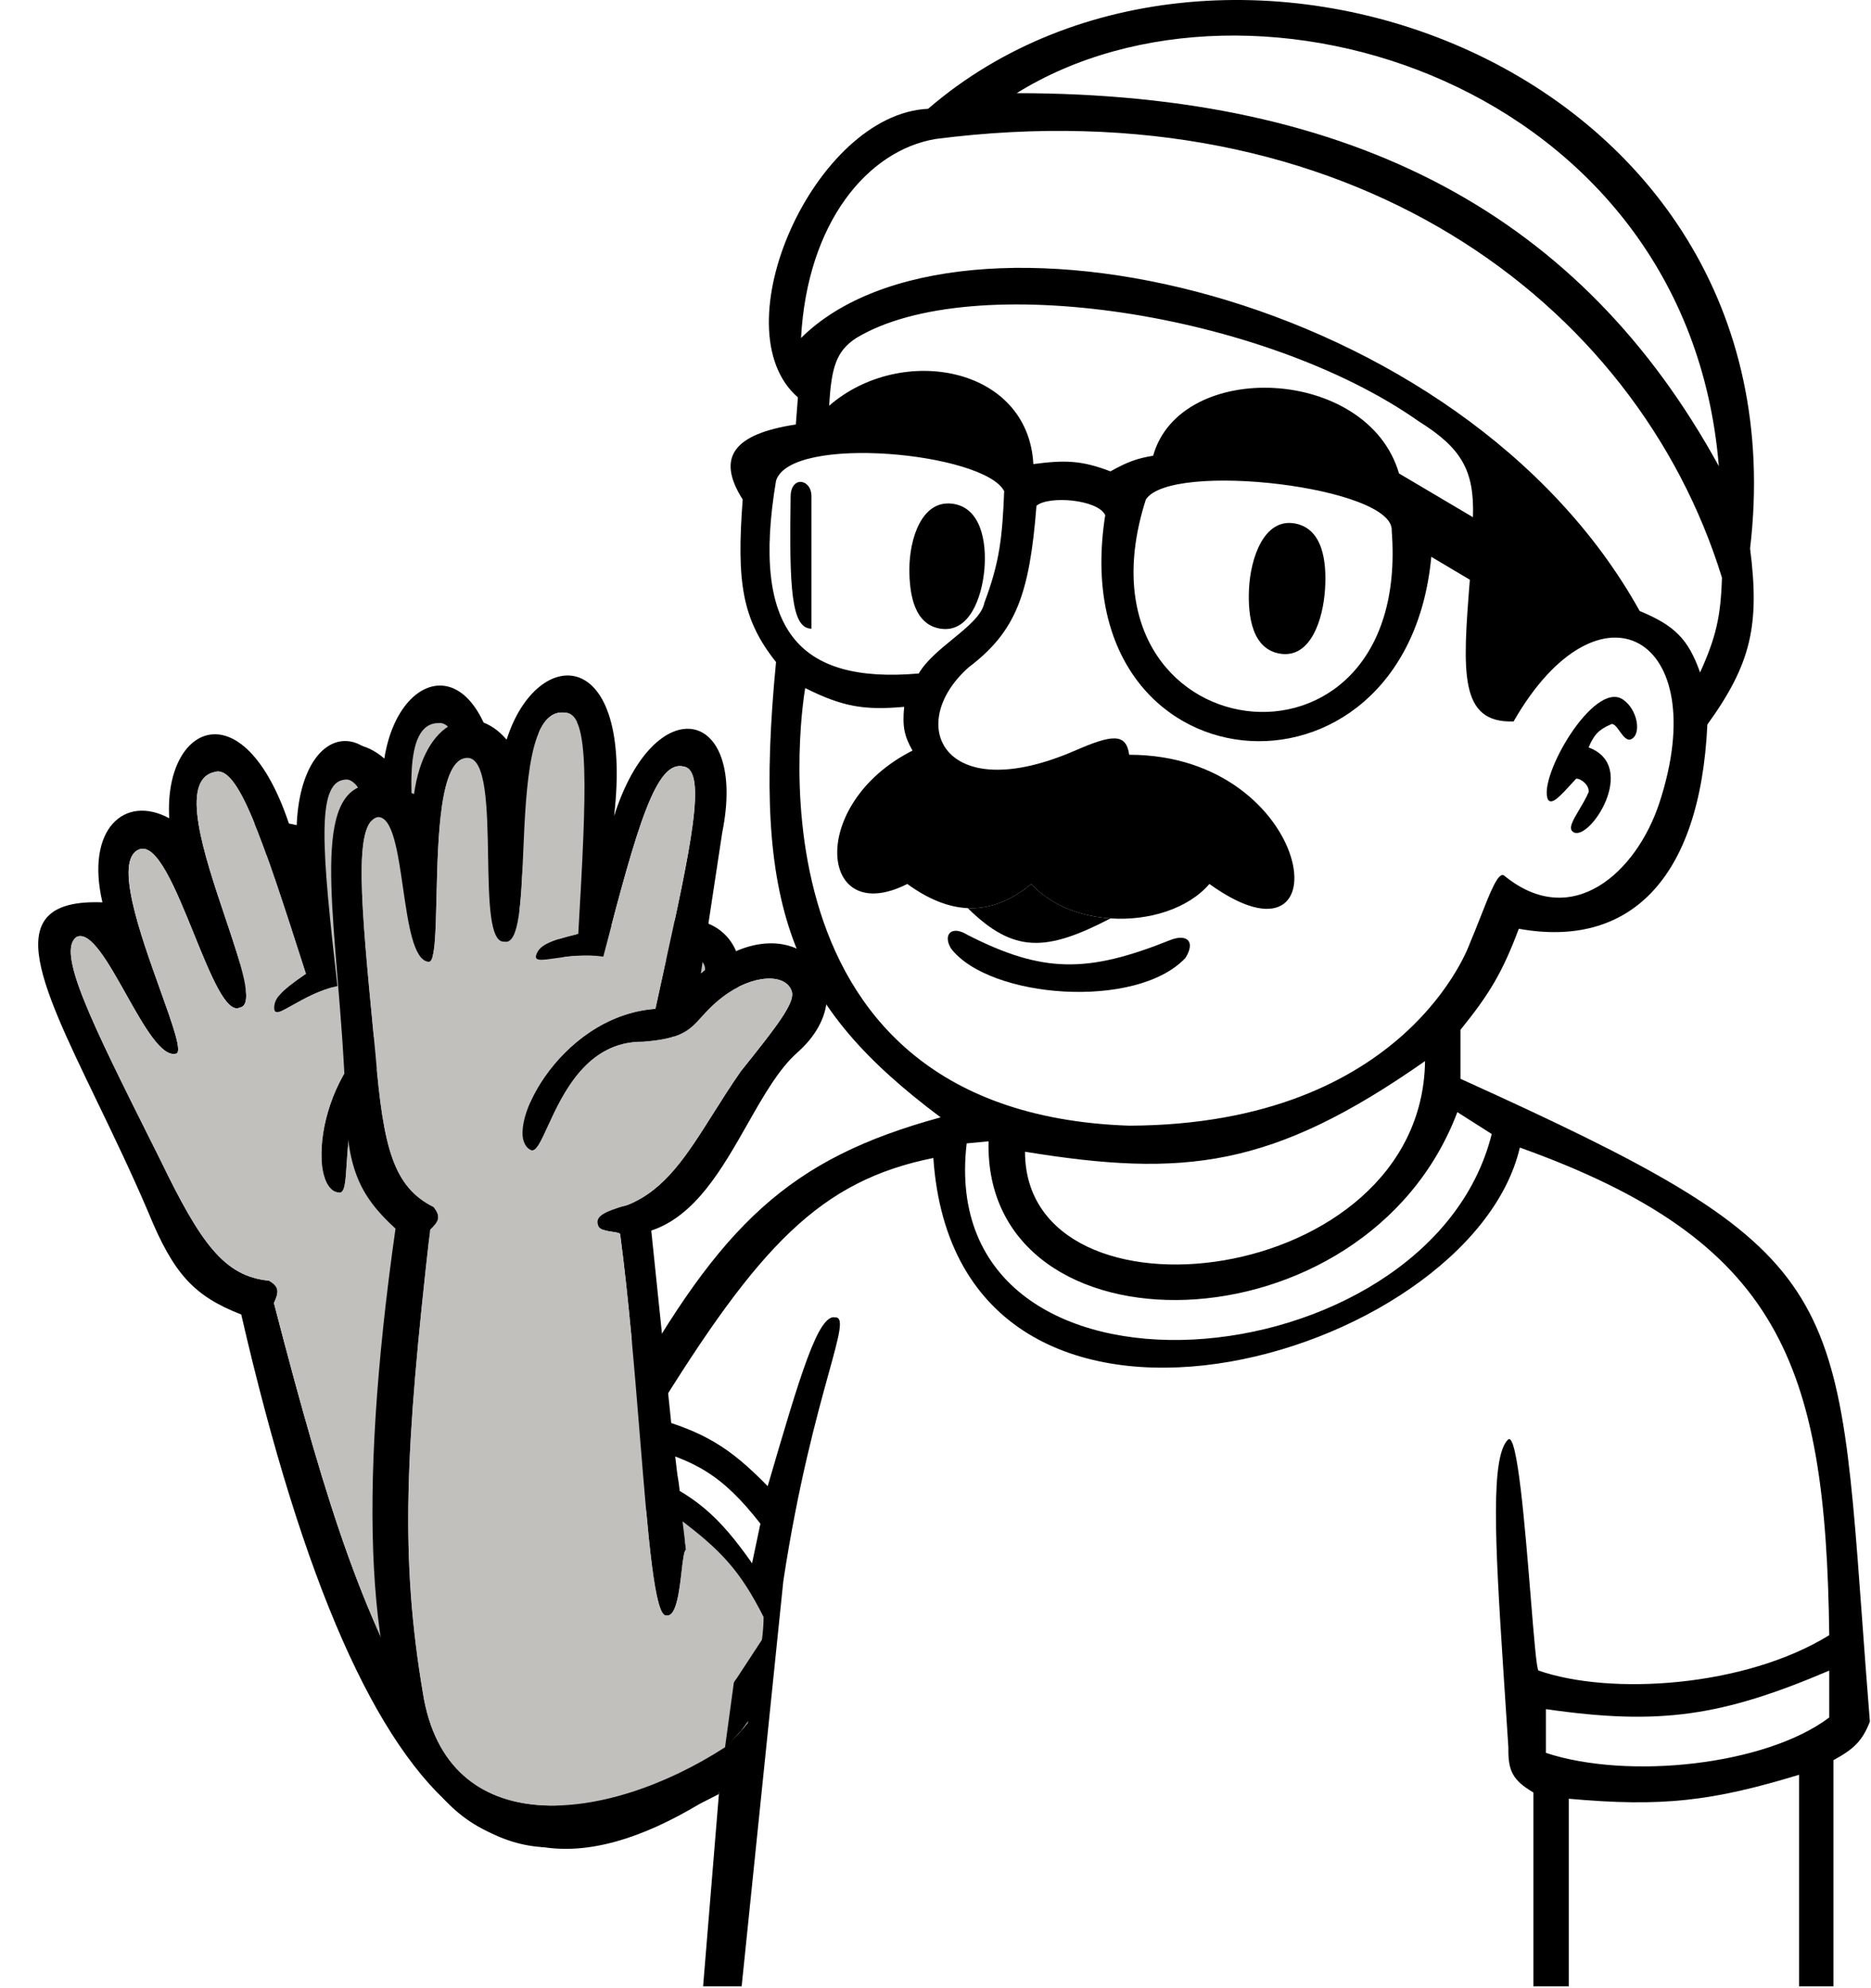 <svg width="898" height="954" viewBox="0 0 898 954" fill="none" xmlns="http://www.w3.org/2000/svg">
<path fill-rule="evenodd" clip-rule="evenodd" d="M451.463 536.212C378.826 556.046 346.379 587.095 299.963 670.212C295.039 677.658 291.527 683.702 288.675 689.864C285.473 696.78 283.102 703.845 280.498 713.21C286.23 714.615 290.919 715.949 295.394 717.654C301.861 720.117 307.882 723.356 315.963 728.71C336.799 744.369 345.596 754.553 356.463 775.71L360.963 750.21C344.657 726.957 333.428 717.655 309.963 707.21L301.498 705L306.463 693.71C333.67 700.395 346.833 708.024 364.963 731.21C364.008 735.705 363.301 739.074 362.465 743.058C362.02 745.18 361.538 747.476 360.963 750.21L356.463 775.71C355.342 792.07 353.912 800.754 350.463 815.71L346.463 843.71L337.463 953.21H355.963L375.963 758.71C383.076 712.086 392.094 679.441 397.739 659.006C402.809 640.654 405.158 632.149 400.963 632.21C392.71 630.318 384.004 660.06 368.463 713.21C350.071 694.344 337.952 687.267 313.463 680.21C364.464 597.303 393.769 566.657 447.963 555.71C459.463 723.21 705.463 653.21 729.463 550.71C854.133 595.393 876.297 653.878 877.963 784.71C837.463 809.71 772.963 813.71 738.463 801.71C737.538 801.71 736.259 785.965 734.664 766.33L734.664 766.324L734.663 766.319L734.663 766.317C731.949 732.893 728.32 688.205 723.963 690.71C715.361 698.461 717.455 738.951 721.471 800.545C721.615 802.75 721.761 804.981 721.91 807.239C722.03 809.067 722.151 810.912 722.274 812.774L722.291 813.045L722.298 813.142V813.143L722.299 813.166C722.838 821.359 723.399 829.882 723.963 838.71C723.747 849.914 726.092 854.367 735.963 860.21V953.21H752.963V863.21C797.664 867.245 821.8 864.407 863.463 851.71V953.21H879.963V844.71C889.783 839.361 893.839 835.459 897.463 826.21C896.018 808.312 894.818 791.871 893.712 776.713C881.81 613.601 880.755 599.143 700.963 517.71V494.21C714.828 477.099 721.134 466.594 728.963 445.71C781.463 455.21 815.963 422.71 819.463 347.71C840.451 318.619 844.677 300.051 839.963 263.213C867.463 30.71 586.963 -69.788 445.463 52.212C390.963 54.712 344.963 157.712 382.963 190.712L381.963 203.712C352.463 208.212 343.463 219.212 356.463 239.712C353.43 279.638 356.259 297.362 372.463 317.713C361.035 435.613 379.583 482.444 451.463 536.212ZM741.963 841.21V820.21C796.636 828.107 826.391 823.691 877.963 801.71V824.21C847.463 847.21 781.463 854.21 741.963 841.21ZM474.463 547.71L463.963 548.71C447.963 685.21 685.963 664.71 715.963 544.21L699.463 533.71C655.463 650.21 471.963 652.71 474.463 547.71ZM491.963 552.71C568.312 565.142 610.589 560.594 683.963 509.21C682.463 618.71 491.963 640.21 491.963 552.71ZM487.963 44.71C650.963 44.71 759.463 104.21 824.963 223.71C809.963 40.21 601.463 -25.79 487.963 44.71ZM786.963 293.21C803.746 300.175 810.261 306.631 815.963 322.71C823.629 305.849 825.895 295.827 826.463 277.21C785.463 144.21 646.463 41.21 448.963 66.71C416.463 72.21 387.463 106.71 384.463 162.21C459.463 87.71 701.463 139.21 786.963 293.21ZM680.963 202.21C701.411 215.035 707.696 225.646 706.963 248.21L671.463 227.21C656.463 175.71 566.463 172.21 553.463 218.71C545.501 220.013 541.023 221.726 532.963 226.21C518.939 220.804 510.767 220.774 495.963 222.71C493.463 175.71 432.463 164.71 397.963 194.71C399.007 176.487 401.246 168.535 410.963 162.21C466.463 128.71 606.963 150.083 680.963 202.21ZM372.463 230.71C360.463 302.21 382.963 328.21 440.963 323.21C444.422 317.215 450.965 311.857 457.208 306.746C464.501 300.774 471.385 295.137 472.463 289.21C479.807 269.815 481.069 257.768 481.963 235.71C472.463 217.21 379.463 208.21 372.463 230.71ZM549.963 239.712C562.014 221.066 669.463 233.71 667.963 254.71C677.963 383.71 510.963 361.21 549.963 239.712ZM530.463 247.21C526.963 239.712 503.463 237.71 497.463 242.71C494.12 285.415 487.53 303.081 464.963 320.21C433.963 347.71 452.963 387.575 515.963 360.21C533.517 352.585 540.506 351.556 541.963 362.21C631.463 362.21 646.463 471.71 580.463 424.21C570.153 436.191 551.304 441.962 533 440.742C518.458 439.773 504.26 434.393 494.963 424.21C484.71 432.669 474.588 436.266 464.463 435.809C454.838 435.374 445.21 431.276 435.463 424.21C392.963 445.71 387.463 385.71 437.963 360.21C433.968 353.151 433.061 348.61 433.963 339.21C414.685 340.946 404.341 339.138 386.463 330.21C386.463 330.21 349.963 533.71 541.963 540.21C675.463 539.71 705.463 452.71 705.463 452.71C707.286 448.428 709.009 444.038 710.626 439.918C715.37 427.833 719.2 418.075 721.963 420.21C754.463 446.874 785.484 418.71 796.463 385.21C822.681 305.21 767.463 274.71 726.463 346.21C700.239 347.131 701.939 322.641 705.463 278.21L686.963 267.21C674.963 395.21 509.463 380.71 530.463 247.21Z" fill="black"/>
<path id="mouth" d="M494.963 424.21C484.71 432.669 474.588 436.266 464.463 435.809C486.572 457.493 501.996 456.834 533 440.742C518.458 439.773 504.26 434.393 494.963 424.21Z" fill="black"/>
<path fill-rule="evenodd" clip-rule="evenodd" d="M742.963 383.71C737.963 373.21 764.963 326.21 778.963 335.71C785.963 340.46 787.963 352.21 782.963 354.71C780.861 355.761 779.036 353.223 777.341 350.868C775.811 348.74 774.387 346.761 772.963 347.71C767.132 350.264 764.953 352.792 762.463 358.71C786.963 367.71 762.463 404.71 754.963 399.21C752.655 397.507 754.914 393.701 757.867 388.724C759.392 386.155 761.101 383.274 762.463 380.21C762.963 376.71 758.514 373.416 756.463 373.71C756.02 374.194 755.588 374.669 755.166 375.131L755.148 375.151C748.733 382.188 744.756 386.551 742.963 383.71ZM599.463 282.71C600.175 267.722 606.696 248.549 621.463 251.21C634.791 253.611 636.822 269.195 635.963 282.71C635.029 297.413 629.018 315.995 614.463 313.71C601.177 311.624 598.825 296.144 599.463 282.71ZM379.463 238.21C378.792 282.592 379.79 301.56 389.463 301.71V238.21C389.463 229.71 379.614 228.21 379.463 238.21ZM456.963 241.71C442.391 239.958 436.478 258.533 436.463 273.21C436.45 285.787 439.028 299.824 451.463 301.71C465.132 303.783 471.271 286.984 472.463 273.21C473.645 259.551 470.575 243.347 456.963 241.71ZM722.291 813.045L722.298 813.142V813.143C722.167 811.155 722.038 809.187 721.91 807.239C722.03 809.067 722.151 810.912 722.274 812.774L722.291 813.045Z" fill="black"/>
<path d="M456.463 455.21C452.463 448.71 456.463 443.71 464.463 448.71C500.443 467.013 521.776 467.119 561.463 451.21C569.645 447.93 573.963 451.71 568.963 459.71C545.463 484.71 474.963 479.21 456.463 455.21Z" fill="black"/>
<path fill-rule="evenodd" clip-rule="evenodd" d="M142.971 515.106C142.967 515.091 142.963 515.076 142.959 515.061L142.971 515.106Z" fill="black"/>
<path id="middle-hand" d="M183.465 602.023C187.433 708.335 192.8 759.747 213.465 822.523C234.871 889.661 315.45 879.638 358.934 827C361.5 808 366.5 790 366.5 776C355.2 753.557 345.787 743.809 326.145 729L327.965 735.523C327.046 735.89 327.208 740.382 327.408 745.914C327.752 755.429 328.207 768.023 323.465 768.023C318.017 770.142 309.087 732.317 298.007 685.384C290.784 654.787 282.647 620.319 273.965 590.523C273.762 589.913 272.197 589.915 270.292 589.917C267.509 589.921 264.002 589.925 262.965 588.023C260.767 583.993 263.974 581.33 275.465 576.023C292.066 566.213 299.841 548.432 309.317 526.761C312.399 519.713 315.661 512.254 319.465 504.523C333.376 480.535 340.282 468.126 337.965 463.023C333.965 454.523 318.001 457.523 305.465 470.523C301.354 474.785 298.959 478.399 296.882 481.534C292.136 488.694 289.049 493.351 270.965 497.523C244.265 501.241 236.526 528.261 231.844 544.61C229.6 552.448 228.057 557.833 225.465 557.023C209.965 552.179 228.465 491.525 274.465 481.023C274.846 475.038 275.225 469.227 275.592 463.603C279.541 403.063 282.078 364.179 270.465 364.023C256.948 362.669 252.717 394.85 245.965 460.023C237.142 460.023 229.061 462.483 223.227 464.259C217.488 466.005 213.924 467.09 213.965 464.523C214.545 459.618 218.295 456.711 232.465 451.023C225.999 381.643 222.154 345.743 210.465 347.023C192.978 347.023 197.022 384.496 200.452 416.285C203.005 439.942 205.218 460.451 197.965 460.023C191.041 461.694 187.651 441.734 184.094 420.786C180.202 397.865 176.108 373.761 166.965 375.523C154.114 377.998 158.892 415.305 162.506 443.515C164.731 460.889 166.514 474.812 163.465 475.023C156.209 475.523 151.082 458.622 146.016 441.922C140.957 425.248 135.96 408.774 128.965 410.023C117.546 414.215 127.053 451.939 142.93 514.946L142.935 514.965L142.95 515.023L142.959 515.061L142.971 515.106C143.625 517.702 144.29 520.341 144.965 523.023C155.339 566.634 162.978 584.376 183.465 591.023C187.675 594.878 187.074 597.343 183.465 602.023Z" fill="#C2C0BC"/>
<path id="middle-hand" d="M293.465 392.526C296.465 331.025 250.965 329.025 240.965 392.526C237.965 309.523 191.965 316.523 184.465 364.023C165.965 348.023 143.965 360.523 144.466 396.523C96.442 384.029 106.345 425.802 121.324 488.989C125.528 506.723 130.131 526.142 133.966 546.523C139.455 578.247 146.878 590.589 166.966 604.023C169.466 869.023 236.466 940.023 358.465 850.523L362.465 822.523C361.318 824.047 360.14 825.54 358.934 827C315.45 879.638 234.871 889.661 213.465 822.523C192.8 759.747 187.433 708.335 183.465 602.023C187.074 597.343 187.675 594.878 183.465 591.023C162.978 584.376 155.339 566.634 144.965 523.023C144.29 520.341 143.625 517.702 142.971 515.106L142.959 515.061L142.95 515.023L142.935 514.965L142.93 514.946C127.053 451.939 117.546 414.215 128.965 410.023C135.96 408.774 140.957 425.248 146.016 441.922C151.082 458.622 156.209 475.523 163.465 475.023C166.514 474.812 164.731 460.889 162.506 443.515C158.892 415.305 154.114 377.998 166.965 375.523C176.108 373.761 180.202 397.865 184.094 420.786C187.651 441.734 191.041 461.694 197.965 460.023C205.218 460.451 203.005 439.942 200.452 416.285C197.022 384.496 192.978 347.023 210.465 347.023C222.154 345.743 225.999 381.643 232.465 451.023C218.295 456.711 214.545 459.618 213.965 464.523C213.924 467.09 217.488 466.005 223.227 464.259C229.061 462.483 237.142 460.023 245.965 460.023C252.717 394.85 256.948 362.669 270.465 364.023C282.078 364.179 279.541 403.063 275.592 463.603C275.225 469.227 274.846 475.038 274.465 481.023C228.465 491.525 209.965 552.179 225.465 557.023C228.057 557.833 229.6 552.448 231.844 544.61C236.526 528.261 244.265 501.241 270.965 497.523C289.049 493.351 292.136 488.694 296.882 481.534C298.959 478.399 301.354 474.785 305.465 470.523C318.001 457.523 333.965 454.523 337.965 463.023C340.282 468.126 333.376 480.535 319.465 504.523C315.661 512.254 312.399 519.713 309.317 526.761C299.841 548.432 292.066 566.213 275.465 576.023C263.974 581.33 260.767 583.993 262.965 588.023C264.002 589.925 267.509 589.921 270.292 589.917C272.197 589.915 273.762 589.913 273.965 590.523C282.647 620.319 290.784 654.787 298.007 685.384C309.087 732.317 318.017 770.142 323.465 768.023C328.207 768.023 327.752 755.429 327.408 745.914C327.208 740.382 327.046 735.89 327.965 735.523L326.145 729L321.965 714.023C320.925 708.357 320.104 705.341 318.465 700.523L311.965 677.025L288.465 586.525C308.313 576.449 317.667 552.014 326.414 529.164C331.99 514.597 337.32 500.674 344.965 491.525C375.465 455.025 331.965 417.025 293.465 461.025V392.526Z" fill="black"/>
<path fill-rule="evenodd" clip-rule="evenodd" d="M73.222 549.164C73.215 549.15 73.208 549.136 73.201 549.122L73.222 549.164Z" fill="#FF0000"/>
<path id="left-hand" d="M142.543 408.369C138.645 344.204 183.509 336.366 193.814 397.072L208.553 463.967C236.683 412.713 287.341 440.462 265.41 482.67C259.913 493.25 257.704 507.993 255.393 523.419C251.767 547.616 247.89 573.491 230.676 587.602L273.099 670.925L284.503 692.474C287.141 696.826 288.592 699.595 290.826 704.905L298.235 718.829L301.312 724.61C300.493 725.167 301.618 729.518 303.004 734.878C305.387 744.095 308.542 756.296 303.911 757.317C299.046 760.558 282.186 725.541 261.267 682.092C247.629 653.766 232.266 621.856 217.375 594.626C217.046 594.075 215.518 594.414 213.659 594.826C210.942 595.428 207.517 596.186 206.095 594.552C203.081 591.089 205.64 587.799 215.72 580.143C229.821 566.991 233.588 547.954 238.179 524.752C239.672 517.205 241.252 509.218 243.304 500.85C251.728 474.43 255.801 460.826 252.44 456.342C246.705 448.901 231.76 455.266 222.316 470.659C219.219 475.707 217.657 479.751 216.303 483.259C213.209 491.273 211.196 496.486 194.434 504.451C169.159 513.827 167.416 541.879 166.362 558.853C165.856 566.99 165.509 572.581 162.803 572.348C146.624 570.953 151.639 507.739 194.301 487.584C193.386 481.658 192.505 475.901 191.653 470.33C182.483 410.358 176.593 371.839 165.219 374.186C151.727 375.772 154.52 408.11 161.95 473.209C153.334 475.107 145.971 479.248 140.656 482.238C135.428 485.179 132.18 487.005 131.668 484.489C131.179 479.574 134.216 475.928 146.83 467.324C125.586 400.961 114.106 366.73 102.966 370.495C85.889 374.258 97.902 409.983 108.092 440.289C115.676 462.842 122.25 482.394 115.074 483.537C108.672 486.659 101.067 467.896 93.086 448.204C84.352 426.658 75.168 404 66.618 407.688C54.601 412.87 67.295 448.275 76.894 475.047C82.805 491.535 87.543 504.748 84.61 505.61C77.633 507.66 68.989 492.258 60.447 477.039C51.919 461.844 43.494 446.831 36.932 449.556C26.683 456.107 44.084 490.902 73.148 549.017L73.157 549.034L73.183 549.088L73.201 549.122L73.222 549.164C74.419 551.559 75.637 553.993 76.873 556.466C96.388 596.823 107.666 612.506 129.103 614.589C134.044 617.448 133.987 619.984 131.47 625.331C158.222 728.299 174.526 777.351 208.215 834.21C244.163 896.197 312.244 861.024 352.424 807C352.854 806.422 353.28 805.843 353.703 805.261L372.703 776.261L369.5 812L355.844 830.353C255.961 944.008 175.253 889.088 115.788 630.834C93.28 622.038 83.375 611.583 71.188 581.782C63.057 562.705 54.383 544.73 46.462 528.317C18.237 469.833 -0.422 431.17 49.165 433.037C40.929 397.988 59.724 381.047 81.233 392.691C78.336 344.69 121.753 327.956 142.543 408.369Z" fill="black"/>
<path id="left-hand" d="M131.47 625.331C158.222 728.299 174.526 777.351 208.215 834.21C244.163 896.197 312.244 861.024 352.424 807C354.812 795.054 355.467 788.307 356.5 776.261C347.5 752 318 726.5 298.235 718.829L301.312 724.61C300.493 725.167 301.618 729.518 303.004 734.878C305.387 744.095 308.542 756.296 303.911 757.317C299.046 760.558 282.186 725.541 261.267 682.092C247.629 653.766 232.266 621.856 217.375 594.626C217.046 594.075 215.518 594.414 213.659 594.826C210.942 595.428 207.517 596.186 206.095 594.552C203.081 591.089 205.64 587.799 215.72 580.143C229.821 566.991 233.588 547.954 238.179 524.752C239.672 517.205 241.252 509.218 243.304 500.85C251.728 474.43 255.801 460.826 252.44 456.342C246.705 448.901 231.76 455.266 222.316 470.659C219.219 475.707 217.657 479.751 216.303 483.259C213.209 491.273 211.196 496.486 194.434 504.451C169.159 513.827 167.416 541.879 166.362 558.853C165.856 566.99 165.509 572.581 162.803 572.348C146.624 570.953 151.639 507.739 194.301 487.584C193.386 481.658 192.505 475.901 191.653 470.33C182.483 410.358 176.593 371.839 165.219 374.186C151.727 375.772 154.52 408.11 161.95 473.209C153.334 475.107 145.971 479.248 140.656 482.238C135.428 485.179 132.18 487.005 131.668 484.489C131.179 479.574 134.216 475.928 146.83 467.324C125.586 400.961 114.106 366.73 102.966 370.495C85.889 374.258 97.902 409.983 108.092 440.289C115.676 462.842 122.25 482.394 115.074 483.537C108.672 486.659 101.067 467.896 93.086 448.204C84.352 426.658 75.168 404 66.618 407.688C54.601 412.87 67.295 448.275 76.894 475.047C82.805 491.535 87.543 504.748 84.61 505.61C77.633 507.66 68.989 492.258 60.447 477.039C51.919 461.844 43.494 446.831 36.932 449.556C26.683 456.107 44.084 490.902 73.148 549.017L73.157 549.034L73.183 549.088L73.201 549.122L73.222 549.164C74.419 551.559 75.637 553.993 76.873 556.466C96.388 596.823 107.666 612.506 129.103 614.589C134.044 617.448 133.987 619.984 131.47 625.331Z" fill="#C2C0BC"/>
<path fill-rule="evenodd" clip-rule="evenodd" d="M179.454 498.097C179.452 498.081 179.451 498.066 179.449 498.05L179.454 498.097Z" fill="#60BA1C"/>
<path id="right-hand" fill-rule="evenodd" clip-rule="evenodd" d="M294.74 391.618C314.16 330.338 358.844 339.146 346.645 399.499L336.362 467.222C381.031 429.501 418.333 473.601 382.699 505.108C373.767 513.006 366.408 525.97 358.708 539.535C346.629 560.813 333.713 583.566 312.578 590.549L322.225 683.551L325.123 707.759C326.021 712.768 326.38 715.873 326.557 721.631L328.677 739L329.261 743.788C328.297 744.014 327.783 748.478 327.15 753.978C326.062 763.436 324.621 775.956 319.933 775.244C314.228 776.521 311.079 737.784 307.17 689.72C304.622 658.385 301.752 623.086 297.641 592.325C297.532 591.692 295.984 591.458 294.101 591.175C291.349 590.76 287.881 590.238 287.141 588.201C285.573 583.887 289.143 581.736 301.301 578.214C319.186 571.008 329.543 554.596 342.165 534.593C346.27 528.087 350.615 521.202 355.537 514.13C372.892 492.502 381.582 481.271 380.057 475.878C377.379 466.873 361.145 467.443 346.8 478.414C342.096 482.011 339.185 485.224 336.661 488.011C330.894 494.378 327.142 498.519 308.637 499.928C281.682 499.595 269.974 525.148 262.891 540.608C259.495 548.02 257.162 553.113 254.72 551.923C240.123 544.807 267.519 487.618 314.575 484.141C315.85 478.281 317.097 472.593 318.304 467.088C331.297 407.826 339.643 369.764 328.185 367.866C315.024 364.498 306.01 395.68 289.55 459.1C280.827 457.775 272.468 458.994 266.434 459.874C260.498 460.74 256.811 461.277 257.237 458.745C258.548 453.983 262.691 451.671 277.554 448.175C281.578 378.611 283.165 342.541 271.417 342.051C254.128 339.426 252.501 377.082 251.12 409.025C250.092 432.797 249.201 453.406 242.094 451.894C234.998 452.507 234.643 432.264 234.271 411.019C233.864 387.773 233.436 363.329 224.131 363.698C211.055 364.216 210.178 401.818 209.515 430.25C209.107 447.761 208.779 461.794 205.733 461.545C198.485 460.95 195.953 443.471 193.451 426.2C190.953 408.955 188.485 391.917 181.383 392.102C169.464 394.532 173.199 433.256 179.438 497.933L179.44 497.952L179.446 498.012L179.449 498.05L179.454 498.097C179.711 500.762 179.972 503.471 180.237 506.223C183.946 550.897 188.835 569.585 208.092 579.232C211.676 583.676 210.711 586.022 206.441 590.108C194.404 695.811 191.992 747.445 202.998 812.613C214.389 884.133 290.906 875.452 347.998 838.5L344.998 861C210.945 931.17 152.517 851.98 189.829 589.608C171.985 573.311 166.499 559.995 165.835 527.806C165.103 507.081 163.467 487.19 161.973 469.026C156.65 404.306 153.131 361.52 198.735 381.082C203.644 345.415 227.271 336.359 243.159 354.955C257.705 309.119 304.235 309.105 294.74 391.618Z" fill="black"/>
<path id="right-hand" d="M202.998 812.613C214.389 884.133 290.906 875.452 347.998 838.5L356.498 776L328.677 739L329.261 743.788C328.297 744.014 327.783 748.478 327.15 753.978C326.062 763.436 324.621 775.956 319.933 775.244C314.228 776.521 311.079 737.784 307.17 689.72C304.622 658.385 301.752 623.086 297.641 592.325C297.532 591.692 295.984 591.458 294.101 591.175C291.349 590.76 287.881 590.238 287.141 588.201C285.573 583.887 289.143 581.736 301.301 578.214C319.186 571.008 329.543 554.596 342.165 534.593C346.27 528.087 350.615 521.202 355.537 514.13C372.892 492.502 381.582 481.271 380.057 475.878C377.379 466.873 361.145 467.443 346.8 478.414C342.096 482.011 339.185 485.224 336.661 488.011C330.894 494.378 327.142 498.519 308.637 499.928C281.682 499.595 269.974 525.148 262.891 540.608C259.495 548.02 257.162 553.113 254.72 551.923C240.123 544.807 267.519 487.618 314.575 484.141C315.85 478.281 317.097 472.593 318.304 467.088C331.297 407.826 339.643 369.764 328.185 367.866C315.024 364.498 306.01 395.68 289.55 459.1C280.827 457.775 272.468 458.994 266.434 459.874C260.498 460.74 256.811 461.277 257.237 458.745C258.548 453.983 262.691 451.671 277.554 448.175C281.578 378.611 283.165 342.541 271.417 342.051C254.128 339.426 252.501 377.082 251.12 409.025C250.092 432.797 249.201 453.406 242.094 451.894C234.998 452.507 234.643 432.264 234.271 411.019C233.864 387.773 233.436 363.329 224.131 363.698C211.055 364.216 210.178 401.818 209.515 430.25C209.107 447.761 208.779 461.794 205.733 461.545C198.485 460.95 195.953 443.471 193.451 426.2C190.953 408.955 188.485 391.917 181.383 392.102C169.464 394.532 173.199 433.256 179.438 497.933L179.44 497.952L179.446 498.012L179.449 498.05L179.454 498.097C179.711 500.762 179.972 503.471 180.237 506.223C183.946 550.897 188.835 569.585 208.092 579.232C211.676 583.676 210.711 586.022 206.441 590.108C194.404 695.811 191.992 747.445 202.998 812.613Z" fill="#C2C0BC"/>
</svg>
